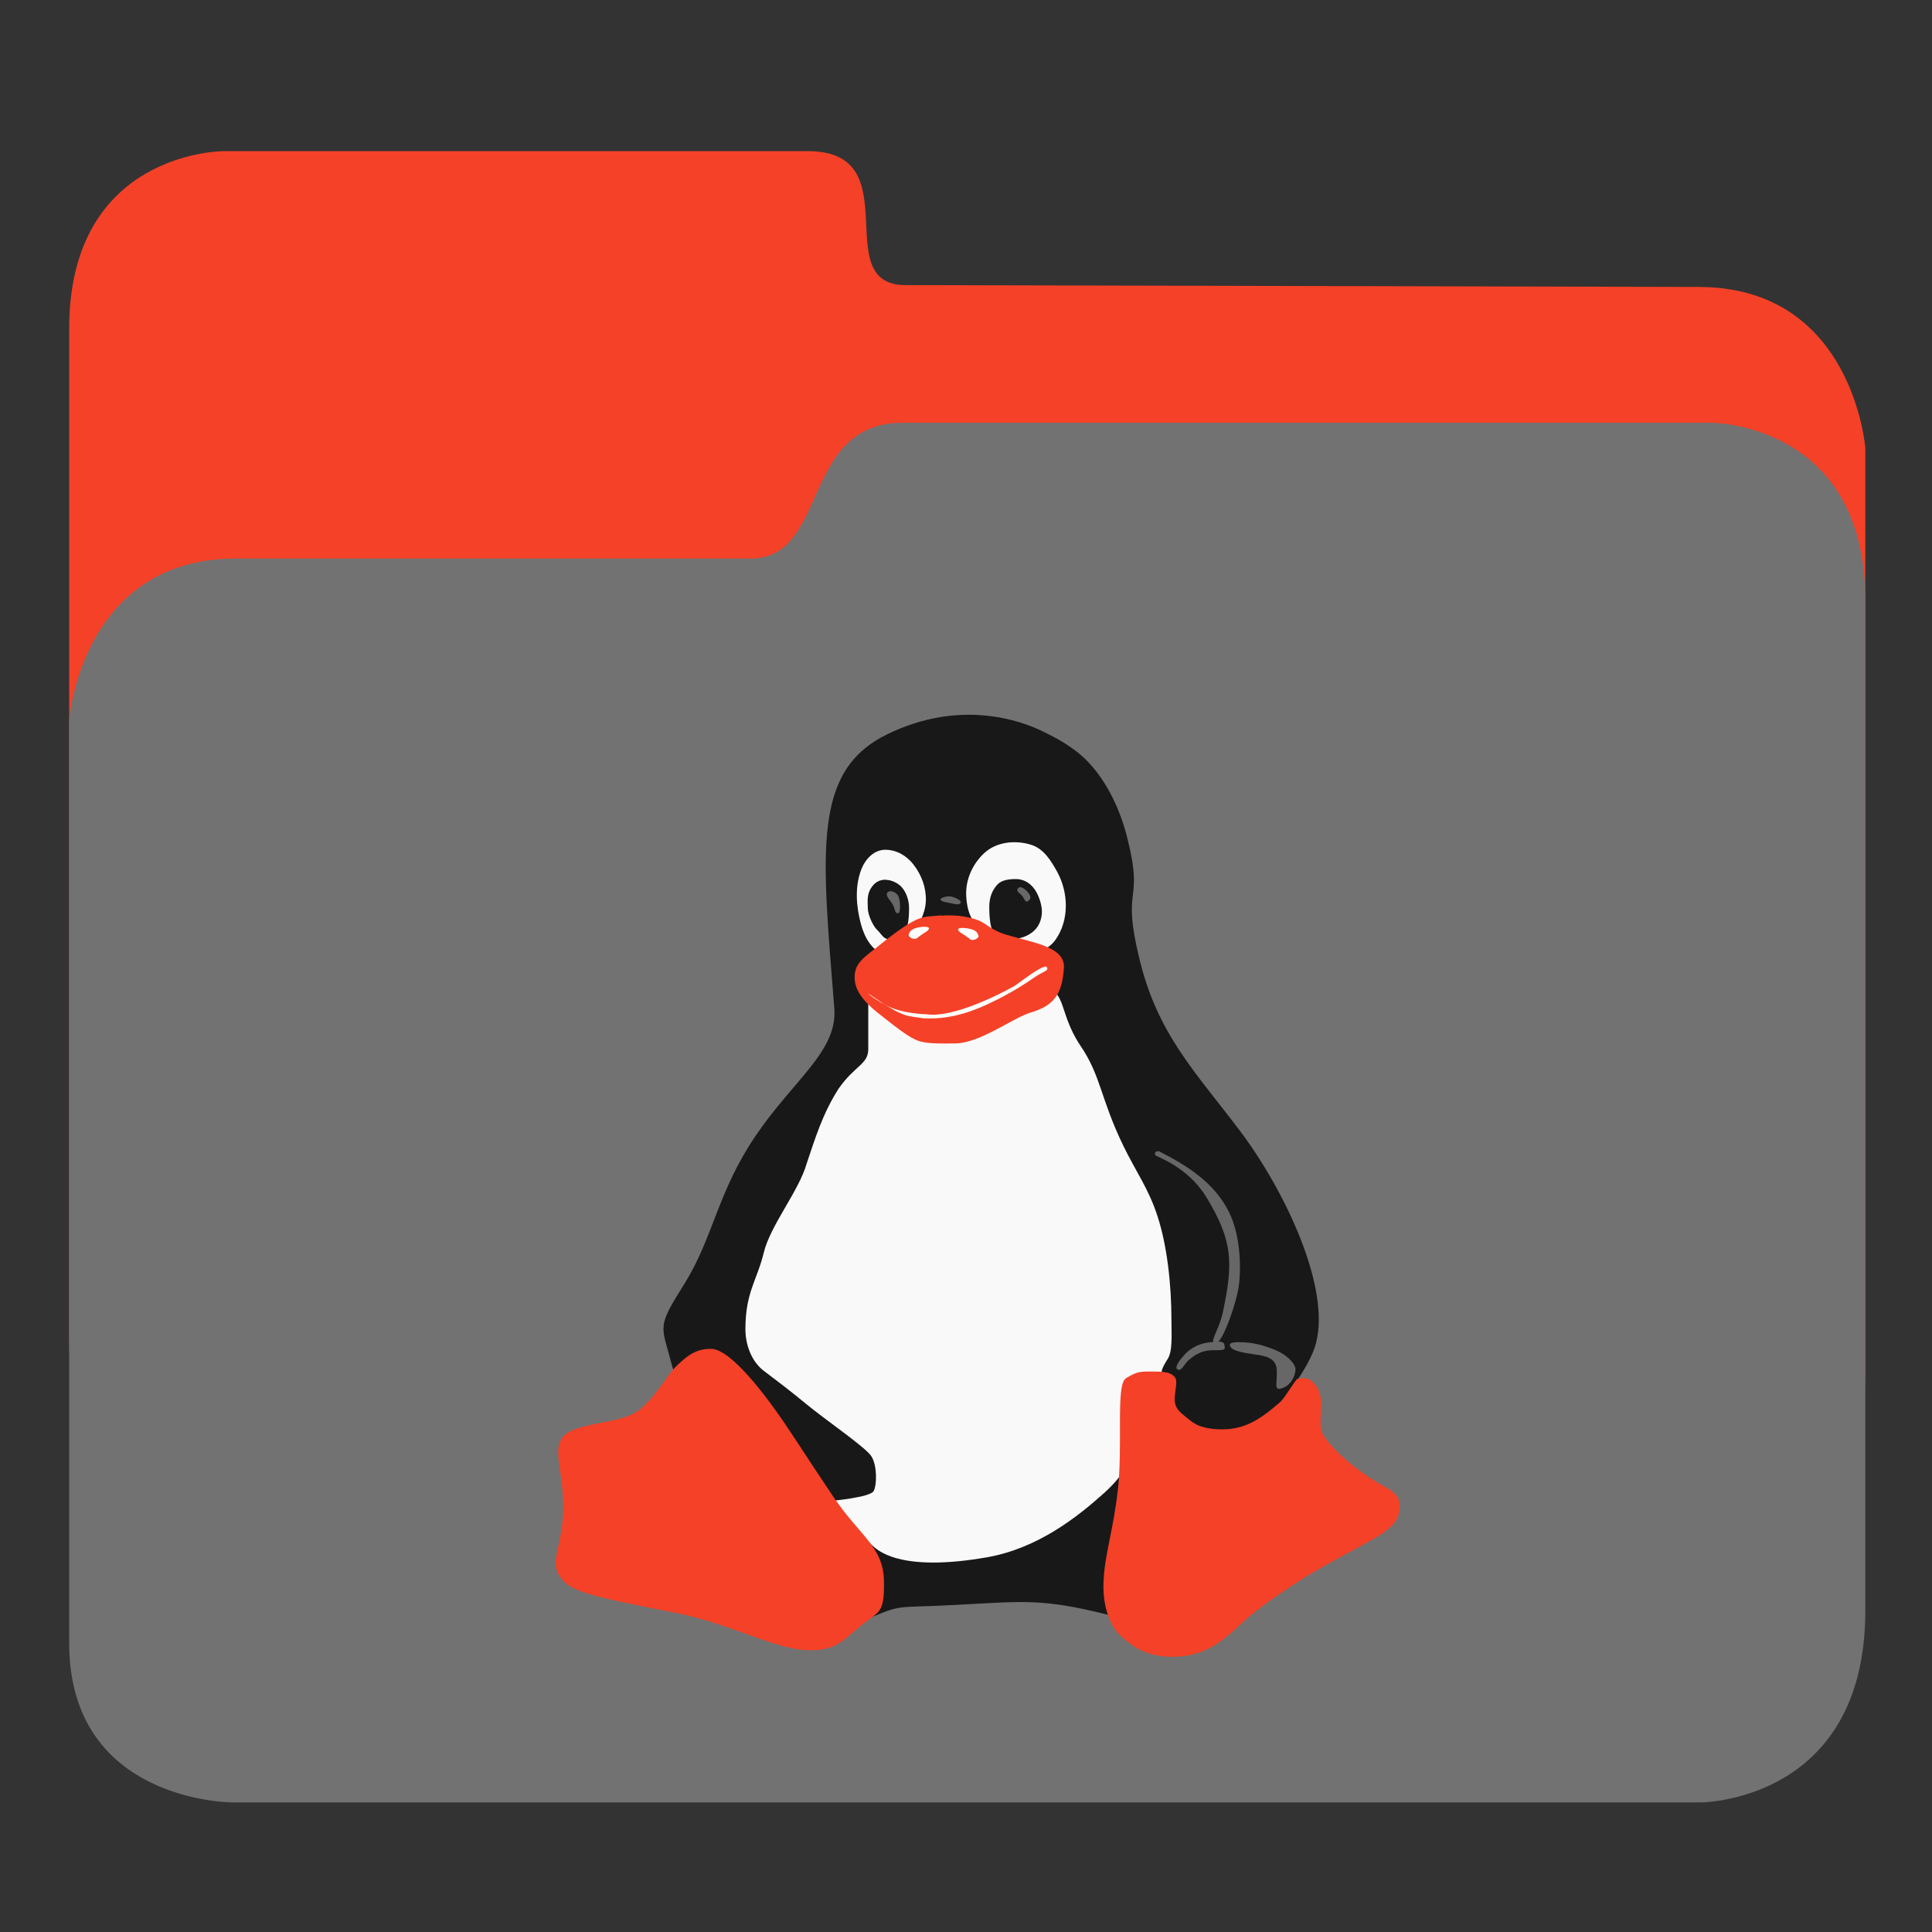 <?xml version="1.0" encoding="iso-8859-1"?>
<!-- Generator: Adobe Illustrator 16.0.0, SVG Export Plug-In . SVG Version: 6.00 Build 0)  -->
<!DOCTYPE svg PUBLIC "-//W3C//DTD SVG 1.1//EN" "http://www.w3.org/Graphics/SVG/1.1/DTD/svg11.dtd">
<svg version="1.1" id="Calque_1" xmlns="http://www.w3.org/2000/svg" xmlns:xlink="http://www.w3.org/1999/xlink" x="0px" y="0px"
	 width="383.953px" height="383.953px" viewBox="0 0 383.953 383.953" style="enable-background:new 0 0 383.953 383.953;"
	 xml:space="preserve">
<rect x="0" y="0" width="383.953" height="383.953" fill="#333333" stroke="none"/>
<g id="Forme_1_copie_1_" style="enable-background:new    ;">
	<g id="Forme_1_copie">
		<g>
			<path style="fill:#F54127;" d="M337.564,57.025l-157.572-0.36c-15.609,0,0.98-26.628-19.432-26.628
				c-12.486,0-116.195,0-116.195,0s-30.616,0-30.616,35.263c0,35.264,0,162.644,0,200.787c0,38.142,32.777,38.142,32.777,38.142
				h291.759c0,0,32.417,0,32.417-31.664s0-183.515,0-183.515S368.301,57.025,337.564,57.025z"/>
		</g>
	</g>
</g>
<g id="Forme_1_1_" style="enable-background:new    ;">
	<g id="Forme_1">
		<g>
			<path style="fill:#727272;" d="M340.086,84.013c0,0-148.161,0-160.647,0c-20.411,0-14.647,26.987-30.256,26.987H46.887
				c-30.736,0-33.138,32.025-33.138,32.025s0,151.848,0,183.514c0,31.665,32.417,31.665,32.417,31.665h291.759
				c0,0,32.777,0,32.777-38.142V119.276C370.703,84.013,340.086,84.013,340.086,84.013z"/>
		</g>
	</g>
</g>
<path style="fill:#181818;" d="M261.543,266.914c-2.592,9.922-22.499,28.805-29.488,37.931c-6.957,9.156,0.709,19.208-12.146,15.993
	c-12.823-3.184-16.409-2.605-29.708-1.904c-13.144,0.732-10.32-0.35-18.558,3.117c-8.204,3.436-35.795-42-38.042-50.49
	c-2.182-8.455-3.241-7.438,2.502-16.563c5.669-9.156,6.539-18.217,14.07-29.286c7.532-11.126,16.277-16.792,15.637-25.272
	c-2.502-31.508-4.421-47.283,10.608-54.56c14.292-6.935,26.278-2.8,30.987-0.448c2.052,1.018,6.22,3.02,9.297,6.487
	c3.076,3.402,5.865,8.522,7.432,15.01c3.209,13.006-1.345,8.709,2.307,23.621c3.594,14.88,10.896,22.198,19.807,33.958
	c8.941,11.764,18.238,31.191,15.283,42.415"/>
<path style="fill:#F9F9F9;" d="M178.211,189.743c1.587-0.296,2.402-1.782,2.996-3.168c1.053-2.454,2.689-4.731,2.789-7.513
	c0.094-2.618-0.82-5.114-2.414-7.195c-1.341-1.751-3.257-2.914-5.472-2.99c-2.468-0.084-4.226,1.962-4.996,4.048
	c-1.263,3.427-0.95,7.274-0.015,10.739c0.709,2.628,2.247,5.535,5.138,6.178c0.65,0.146,1.341,0.111,1.973-0.109"/>
<path style="fill:#181818;" d="M176.054,174.855c1.148,0,2.605,0.701,3.337,1.686c0.765,0.985,1.27,2.384,1.27,3.971
	c0,2.32-0.252,4.9-1.749,5.69c-0.481,0.187-1.499,0.48-2.069,0.48c-1.302,0-1.433-0.83-2.669-2.035
	c-0.447-0.415-1.717-2.548-1.717-4.29c0-1.083-0.252-2.637,0.766-4.037c0.7-1.018,1.586-1.498,2.832-1.498"/>
<path style="fill:#F9F9F9;" d="M202.279,190.035c2.728-0.223,5.797-0.91,7.466-3.246c2.805-3.927,2.61-9.468,0.313-13.601
	c-1.182-2.125-2.611-4.473-5.037-5.266c-3.133-1.024-6.977-0.682-9.469,1.661c-2.289,2.151-3.704,5.275-3.532,8.477
	c0.104,1.953,0.5,3.953,1.792,5.493c1.48,1.767,2.69,3.869,4.768,5.021c1.161,0.645,2.389,1.172,3.675,1.493"/>
<path style="fill:#181818;" d="M201.807,174.692c2.922,0,4.607,2.45,5.187,5.567c0.22,1.433-0.099,3.053-1.017,4.2
	c-1.052,1.335-2.924,2.1-4.422,2.1c-1.466,0-3.053,0.22-3.938-0.855c-0.854-1.147-1.019-3.622-1.019-5.437
	c0-2.002,0.635-3.435,1.687-4.55c0.83-0.831,2.286-1.018,3.532-1.018"/>
<path style="fill:#676767;" d="M203.143,176.41c-0.295-0.127-0.541-0.126-0.699,0.017h-0.031c-0.604,0.545-0.033,0.858,0.667,1.526
	c0.384,0.416,0.671,1.593,1.239,1.113c0.644-0.44,0.607-1.078-0.189-1.908C203.777,176.792,203.438,176.537,203.143,176.41
	L203.143,176.41z M177.372,177.173c-0.435-0.119-0.838-0.041-1.017,0.207c-0.351,0.504,0.077,0.984,0.842,2.035
	c0.797,1.083,0.511,2.319,1.399,2.035c0.349-0.098,0.417-2.321-0.064-3.338C178.276,177.603,177.814,177.293,177.372,177.173
	L177.372,177.173z M188.914,178.159c-0.401-0.059-0.746-0.014-1.098,0.08c-1.334,0.317-1.112,0.861,0.287,1.081
	c0.83,0.163,0.603,0.13,1.685,0.35c1.14,0.253,1.622-0.416,0.573-0.985C189.771,178.378,189.316,178.218,188.914,178.159
	L188.914,178.159z"/>
<path style="fill:#F9F9F9;" d="M184.446,206.98c-5.055,0.188-11.672-13.478-11.892-7.951v9.475c0,3.02-2.703,3.271-5.877,7.822
	c-3.201,4.988-4.67,9.896-6.356,14.888c-1.555,5.503-7.253,12.306-8.555,17.81c-1.334,5.47-3.629,7.813-3.629,15.123
	c0,3.101,1.212,6.373,3.564,8.213c2.353,1.815,4.737,3.533,8.425,6.586c3.907,3.238,11.956,8.709,13.039,10.459
	c1.147,1.75,1.147,5.656,0.448,6.934c-0.699,1.238-8.399,1.938-8.399,1.938s6.935,7.777,8.017,8.738
	c1.017,0.952,5.372,5.566,23.051,2.449c9.987-1.814,17.679-7.842,23.271-12.863c7.221-6.643,3.564-8.522,4.484-11.828
	c1.367-4.801,5.787-6.584,6.771-11.987c0.129-0.767,0.383-1.336,1.146-2.55c1.115-1.529,0.855-4.77,0.855-7.635
	c0-7.635-0.92-15.295-2.801-20.983c-1.718-5.339-4.421-9.06-6.74-13.861c-4.639-9.571-4.42-13.896-8.586-19.999
	c-4.705-7.057-2.386-11.761-8.679-11.479c-7.821,0.416-14.146,10.494-21.553,10.777"/>
<path style="fill:#F54127;" d="M187.116,181.985c2.832-0.317,6.739,0.317,8.521,1.555c1.652,1.148,2.834,1.782,4.355,2.223
	c5.055,1.554,11.762,2.319,11.443,6.617c-0.351,5.151-1.938,7.438-6.486,8.808c-3.654,1.051-10.174,6.177-15.197,6.177
	c-2.254,0-5.404,0.13-7.22-0.513c-1.75-0.569-4.2-2.521-7.057-4.752c-2.89-2.223-5.535-4.607-5.624-7.66
	c-0.131-3.214,2.132-4.29,5.307-6.902c1.653-1.368,4.705-3.688,6.772-4.672c1.937-0.919,3.183-0.732,5.185-0.953"/>
<path style="fill:#FFFFFF;" d="M180.595,185.771c-0.162,0.382,1.05,1.18,1.686,0.634c0.667-0.537,1.433-1.019,1.685-1.18
	c1.18-0.733,0.765-1.27-1.237-0.953c-1.938,0.317-1.938,1.083-2.165,1.499"/>
<path style="fill:#F54127;" d="M261.43,275.225c2.418,3.271-0.066,7.569,1.687,10.174c2.889,4.291,9.06,8.416,11.282,9.621
	c1.586,0.92,3.849,1.783,3.752,4.42c-0.131,3.054-1.719,3.85-2.604,4.672c-1.782,1.686-10.776,5.886-16.76,9.695
	c-7.505,4.834-10.11,6.991-12.56,9.286c-3.817,3.591-7.408,6.171-13.194,6.171c-5.755,0-8.394-2.516-10.142-4.006
	c-1.783-1.465-3.785-5.185-3.59-10.712c0.162-5.534,2.034-10.524,2.922-19.11c0.383-3.688,0.35-8.237,0.35-12.273
	c0-5.121,0.099-8.629,1.238-9.296c2.099-1.237,2.571-1.304,5.055-1.304c2.482,0,3.589,0.131,4.42,0.92
	c0.764,0.701,0.445,1.572,0.188,3.955c-0.221,2.387,0.984,3.15,2.164,4.137c1.205,0.951,2.286,2.191,6.072,2.449
	c5.521,0.377,8.727-1.967,12.65-5.332c1.045-0.895,3.117-4.672,3.533-4.672c0.351,0,2.104-0.725,3.537,1.246"/>
<path style="fill:#F54127;" d="M126.484,280.588c-3.468,2.354-12.34,2.165-14.594,4.926c-2.197,2.768,0.098,6.771,0.033,14.211
	c0,3.184-0.57,5.566-0.953,7.504c-0.57,2.451-0.919,4.168,0.188,5.918c2.002,3.084,5.152,3.883,23.369,7.438
	c9.727,1.905,18.948,6.806,25.086,7.312c6.169,0.414,7.504-1.53,11.257-4.641c3.72-3.15,4.924-2.197,4.803-9.061
	c-0.131-6.869-4.803-8.904-10.11-16.815c-5.307-7.92-6.169-9.376-9.694-14.627c-3.533-5.185-10.524-14.594-14.497-14.69
	c-3.183-0.065-4.957,1.528-6.959,3.435c-2.002,1.905-4.419,6.739-7.92,9.092"/>
<path style="fill:#676767;" d="M230.318,228.788c-0.635-0.021-0.914,0.196-0.73,0.763c0.11,0.335,6.383,2.156,10.176,8.395
	c5.283,8.688,5.303,13.107,3.307,22.638c-0.68,3.248-2.159,5.228-1.971,6.121c-0.341,0.037-0.486,0.019-0.938,0.08
	c-2.32,0.317-3.882,1.444-4.802,2.493c-0.881,0.947-1.881,2.326-1.463,2.783c0.83,0.767,1.529-1.146,2.354-1.781
	c0.798-0.602,2.133-1.938,4.738-1.938c2.637,0,2.482-0.098,2.352-1.018c-0.058-0.545-0.499-0.693-1.207-0.7
	c1.424-1.425,3.445-7.636,3.949-10.364c0.579-3.146,0.688-10.404-1.896-15.501C241.201,234.877,235.74,231.545,230.318,228.788
	L230.318,228.788z M246.838,266.752c-2.67-0.131-2.417,0.508-2.417,0.508c0,1.148,2.487,1.559,4.929,1.908
	c2.354,0.316,4.258,0.766,4.389,3.084c0.098,2.287-0.512,3.939,0.572,3.752c2.318-0.415,3.146-2.764,3.146-3.879
	c0-1.083-1.718-3.051-4.77-4.134C250.434,267.162,248.783,266.809,246.838,266.752L246.838,266.752z"/>
<path style="fill:#FFFFFF;" d="M172.456,197.377c1.083,0.701,1.115,0.798,2.669,1.783c2.515,1.904,6.935,2.352,9.092,2.417
	c4.989,0.731,13.895-3.654,17.395-5.624c1.783-1.237,5.056-3.85,6.291-3.883c0.767,0.766-0.348,0.887-1.937,1.905
	c-2.101,1.433-3.882,2.638-7.09,4.321c-3.401,1.685-8.652,4.453-15.359,4.069c-3.532-0.48-3.565-0.512-5.722-1.555
	C176.494,199.958,173.539,198.492,172.456,197.377"/>
<path style="fill:#FFFFFF;" d="M194.458,185.966c0.162,0.415-1.051,1.18-1.687,0.667c-0.667-0.538-1.433-1.05-1.717-1.18
	c-1.181-0.765-0.732-1.27,1.238-0.953C194.262,184.818,194.262,185.55,194.458,185.966"/>
</svg>
